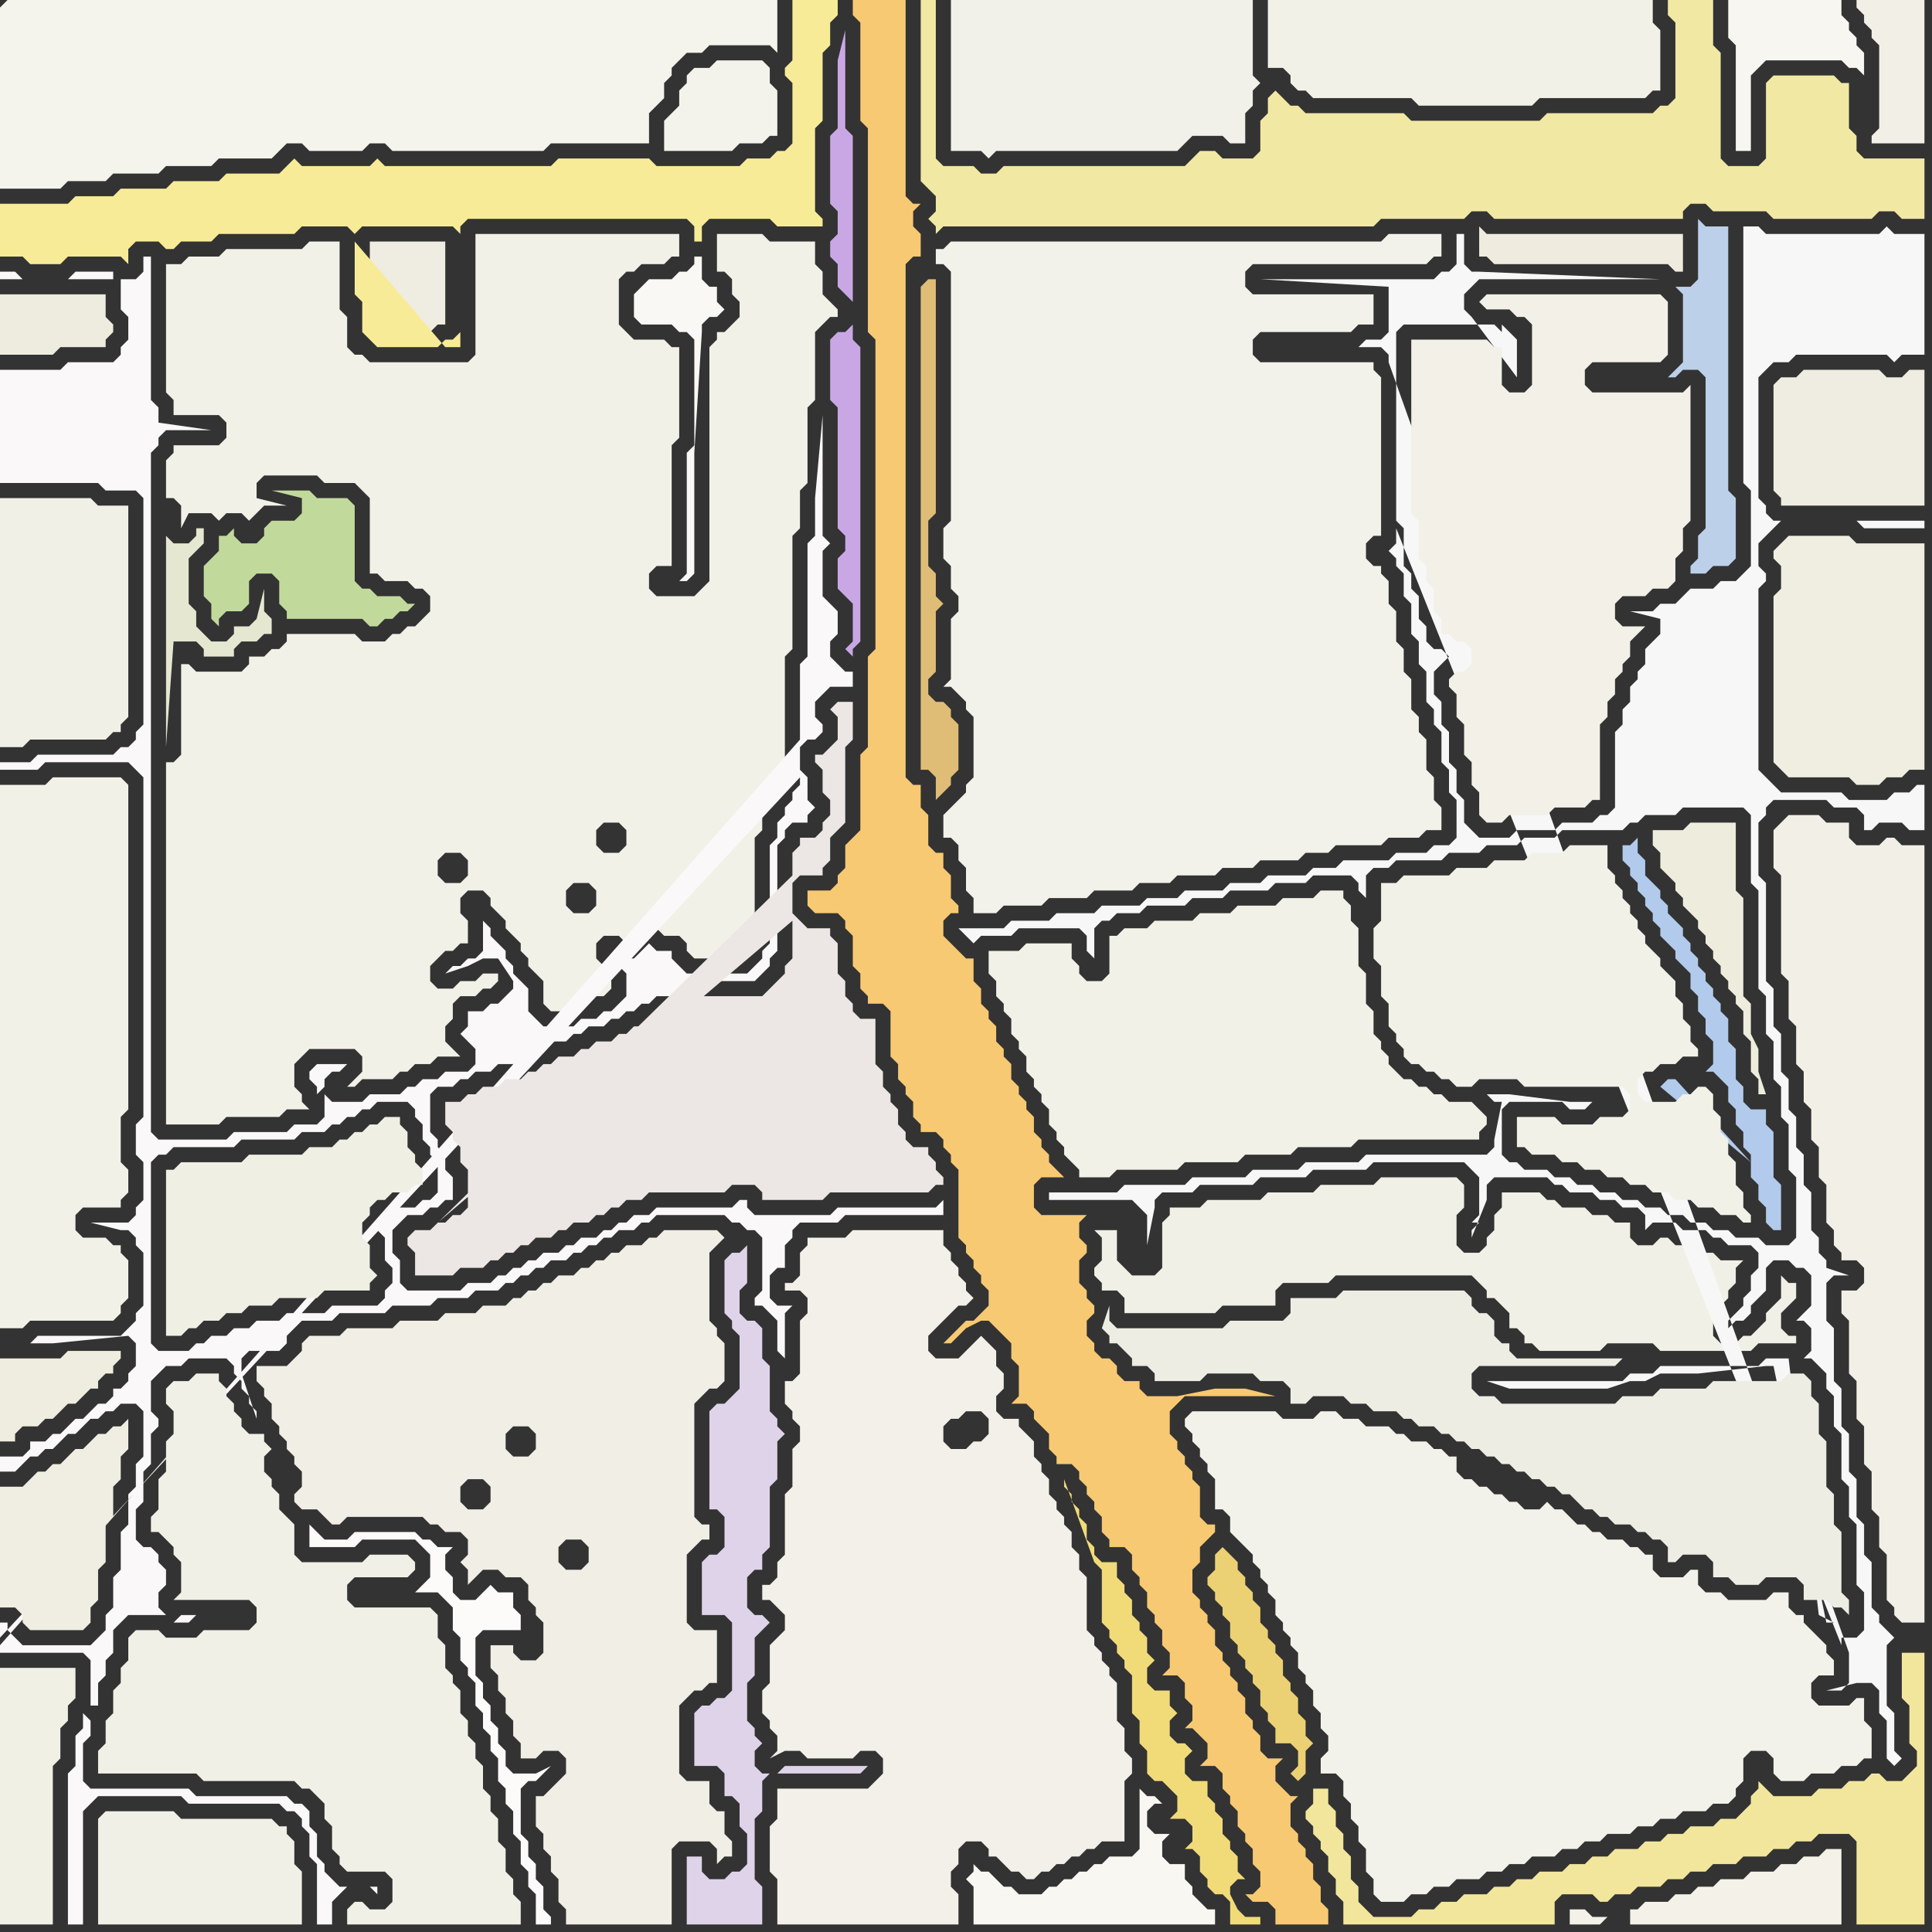 <svg width="256" height="256" xmlns="http://www.w3.org/2000/svg"><rect width="100%" height="100%" fill="#333333" stroke="none"/><script> 
var tempColor;
function hoverPath(evt){
obj = evt.target;
tempColor = obj.getAttribute("fill");
obj.setAttribute("fill","red");
//alert(tempColor);
//obj.setAttribute("stroke","red");}
function recoverPath(evt){
obj = evt.target;
obj.setAttribute("fill", tempColor);
//obj.setAttribute("stroke", tempColor);
}</script><path onmouseover="hoverPath(evt)" onmouseout="recoverPath(evt)" fill="rgb(242,241,232)" d="M  24,88l 0,12 -1,1 -1,0 0,48 7,0 1,-1 7,0 1,-1 3,0 -1,-1 0,-1 -1,-1 0,-3 1,-1 1,-1 6,0 1,1 0,2 -1,1 -1,1 1,0 1,-1 4,0 1,-1 1,0 1,-1 2,0 1,-1 3,0 -1,-1 0,0 -1,-1 0,-2 1,-1 0,-2 1,-1 2,0 1,-1 1,0 1,-1 0,-1 -2,0 -1,1 -2,0 -1,1 -2,0 -1,-1 0,-2 1,-1 1,-1 1,0 1,-1 1,0 0,-3 -1,-1 0,-2 1,-1 2,0 1,1 0,1 1,1 1,1 0,1 1,1 1,1 0,1 1,1 0,1 1,1 1,1 0,3 1,1 2,0 1,-1 2,0 1,-1 1,0 1,-1 0,-1 -1,-1 0,-1 -1,-1 0,-2 1,-1 2,0 1,1 1,-1 1,-1 2,0 1,1 2,0 1,1 0,1 1,1 6,0 1,-1 0,-1 1,-1 0,-13 1,-1 0,-2 1,-1 0,-1 1,-1 0,-1 1,-1 0,-16 1,-1 0,-15 1,-1 0,-5 1,-1 0,-10 1,-1 0,-9 2,-2 1,0 0,-1 -1,-1 0,0 -1,-1 0,-3 -1,-1 0,-3 -6,0 -1,-1 -6,0 0,5 1,0 1,1 0,2 1,1 0,2 -1,1 -1,1 -1,0 0,1 -1,1 0,31 -1,1 -1,1 -5,0 -1,-1 0,-2 1,-1 2,0 0,-16 1,-1 0,-12 -1,0 -1,-1 -4,0 -1,-1 -1,-1 0,-6 1,-1 1,0 1,-1 3,0 1,-1 1,0 0,-3 -27,0 0,16 -1,1 -13,0 -1,-1 -1,0 -1,-1 0,-4 -1,-1 0,-9 -4,0 -1,1 -10,0 -1,1 -4,0 -1,1 -2,0 0,17 1,1 0,2 6,0 1,1 0,2 -1,1 -6,0 0,1 -1,1 0,5 1,0 1,1 0,3 1,-2 3,0 1,1 1,-1 2,0 1,1 1,-1 1,-1 3,0 -4,-1 0,-2 1,-1 7,0 1,1 4,0 1,1 1,1 0,10 1,0 1,1 3,0 1,1 1,0 1,1 0,2 -1,1 -1,1 -1,0 -1,1 -1,0 -1,1 -3,0 -1,-1 -9,0 0,1 -1,1 -1,0 -1,1 -2,0 0,1 -1,1 -6,0 -1,-1 -1,0 37,29 -2,0 -1,-1 0,-2 1,-1 2,0 1,1 0,2 -1,1 -37,-29 54,33 -2,0 -1,-1 0,-2 1,-1 2,0 1,1 0,2 -1,1 -54,-33 56,25 -1,-1 0,-2 1,-1 2,0 1,1 0,2 -1,1 -2,0 -56,-25Z"/>
<path onmouseover="hoverPath(evt)" onmouseout="recoverPath(evt)" fill="rgb(239,236,225)" d="M  51,32l -2,0 0,6 1,1 0,4 1,1 6,0 1,-1 1,0 0,-11Z"/>
<path onmouseover="hoverPath(evt)" onmouseout="recoverPath(evt)" fill="rgb(241,232,163)" d="M  123,25l 0,0 1,1 0,2 -1,1 1,1 0,1 1,-1 57,0 1,-1 11,0 1,-1 2,0 1,1 25,0 0,-1 1,-1 2,0 1,1 7,0 1,1 13,0 1,-1 2,0 1,1 3,0 0,-8 -8,0 -1,-1 0,-2 -1,-1 0,-6 -1,0 -1,-1 -8,0 -1,1 0,10 -1,1 -4,0 -1,-1 0,-14 -1,-1 0,-6 -6,0 0,2 1,1 0,10 -1,1 -1,0 -1,1 -14,0 -1,1 -17,0 -1,-1 -13,0 -1,-1 -1,0 -1,-1 -1,-1 -1,1 0,2 -1,1 0,4 -1,1 -4,0 -1,-1 -2,0 -1,1 0,0 -1,1 -24,0 -1,1 -2,0 -1,-1 -4,0 -1,-1 0,-21 -2,0 0,24 1,1Z"/>
<path onmouseover="hoverPath(evt)" onmouseout="recoverPath(evt)" fill="rgb(242,241,231)" d="M  131,128l 0,1 1,1 0,2 1,1 0,1 1,1 0,2 1,1 0,1 1,1 0,2 1,1 0,1 1,1 0,1 1,1 0,2 1,1 0,1 1,1 0,1 1,1 1,1 0,1 4,0 1,-1 8,0 1,-1 7,0 1,-1 6,0 1,-1 7,0 1,-1 16,0 0,-1 1,-1 0,-1 -1,-1 0,0 -1,-1 -3,0 -1,-1 -1,0 -1,-1 -1,0 -1,-1 -1,0 -1,-1 -1,-1 0,-1 -1,-1 0,-1 -1,-1 0,-3 -1,-1 0,-4 -1,-1 0,-5 -1,-1 0,-2 -1,-1 0,-1 -3,0 -1,1 -4,0 -1,1 -5,0 -1,1 -4,0 -1,1 -5,0 -1,1 -3,0 -1,1 -1,0 0,5 -1,1 -2,0 -1,-1 0,-1 -1,-1 0,-2 -6,0 -1,1 -4,0Z"/>
<path onmouseover="hoverPath(evt)" onmouseout="recoverPath(evt)" fill="rgb(244,243,236)" d="M  0,1l 0,24 8,0 1,-1 5,0 1,-1 6,0 1,-1 6,0 1,-1 7,0 1,-1 1,-1 2,0 1,1 7,0 1,-1 2,0 1,1 20,0 1,-1 13,0 0,-4 1,-1 1,-1 0,-2 1,-1 0,-1 1,-1 1,-1 2,0 1,-1 8,0 1,1 0,-7 -102,0 -1,1Z"/>
<path onmouseover="hoverPath(evt)" onmouseout="recoverPath(evt)" fill="rgb(247,201,114)" d="M  114,0l -1,0 0,2 1,1 0,13 1,1 0,27 1,1 0,41 -1,1 0,12 -1,1 0,10 -1,1 -1,1 0,3 -1,1 0,1 -1,1 -3,0 0,2 1,1 3,0 1,1 0,1 1,1 0,4 1,1 0,2 1,1 0,1 2,0 1,1 0,6 1,1 0,2 1,1 0,1 1,1 0,2 1,1 0,1 2,0 1,1 0,1 1,1 0,1 1,1 0,9 1,1 0,1 1,1 0,1 1,1 0,1 1,1 0,2 -1,1 -1,1 -1,0 -1,1 -1,1 -1,1 1,0 1,-1 1,-1 2,-1 1,0 1,1 1,1 1,1 0,2 1,1 0,4 -1,1 2,0 1,1 0,1 1,1 1,1 0,2 1,1 0,1 2,0 1,1 0,1 1,1 0,1 1,1 0,1 1,1 0,2 1,1 0,1 2,0 1,1 0,2 1,1 0,1 1,1 0,2 1,1 0,1 1,1 0,2 1,1 0,2 -1,1 2,0 1,1 0,2 1,1 0,2 -1,1 1,0 1,1 0,0 1,1 0,2 -1,1 2,0 1,1 0,2 1,1 0,1 1,1 0,2 1,1 0,1 1,1 0,2 1,1 0,2 -1,1 -1,0 1,1 2,0 1,1 0,2 7,0 0,-2 -1,-1 0,-2 -1,-1 0,-2 -1,-1 0,-1 -1,-1 0,-1 -1,-1 0,-3 1,-1 -1,0 -1,-1 -1,-1 0,-2 1,-1 -2,0 -1,-1 0,-2 -1,-1 0,-1 -1,-1 0,-2 -1,-1 0,-1 -1,-1 0,-1 -1,-1 0,-1 -1,-1 0,-2 -1,-1 0,-1 -1,-1 0,-1 -1,-1 0,-3 1,-1 0,-2 1,-1 1,-1 0,-1 -1,0 -1,-1 0,-4 -1,-1 0,-1 -1,-1 0,-1 -1,-1 0,-1 -1,-1 0,-3 1,-1 1,-1 12,0 -4,-1 -4,0 -5,1 -4,0 -1,-1 0,-1 -2,0 -1,-1 0,-1 -1,-1 -1,0 -1,-1 0,-1 -1,-1 0,-2 1,-1 0,-1 -1,-1 0,-1 -1,-1 0,-3 1,-1 0,-1 -1,-1 0,-2 1,-1 -6,0 -1,-1 0,-3 1,-1 3,0 -1,-1 0,0 -1,-1 0,-1 -1,-1 0,-1 -1,-1 0,-2 -1,-1 0,-1 -1,-1 0,-1 -1,-1 0,-2 -1,-1 0,-1 -1,-1 0,-2 -1,-1 0,-1 -1,-1 0,-2 -1,-1 0,-3 -1,0 -1,-1 -1,-1 -1,-1 0,-2 1,-1 1,0 0,-1 -1,-1 0,-3 -1,-1 0,-2 -1,0 -1,-1 0,-4 -1,-1 0,-3 -1,0 -1,-1 0,-68 1,-1 1,0 0,-3 -1,-1 0,-2 1,-1 -1,0 -1,-1 0,-26Z"/>
<path onmouseover="hoverPath(evt)" onmouseout="recoverPath(evt)" fill="rgb(243,242,234)" d="M  126,49l 0,20 -1,1 0,4 1,1 0,3 1,1 0,2 -1,1 0,8 -1,1 1,0 1,1 1,1 0,1 1,1 0,8 -1,1 0,1 -1,1 -1,1 -1,1 0,3 1,0 1,1 0,2 1,1 0,3 1,1 0,2 3,0 1,-1 5,0 1,-1 5,0 1,-1 5,0 1,-1 4,0 1,-1 5,0 1,-1 4,0 1,-1 5,0 1,-1 3,0 1,-1 6,0 1,-1 4,0 1,-1 2,0 0,-3 -1,-1 0,-3 -1,-1 0,-4 -1,-1 0,-2 -1,-1 0,-4 -1,-1 0,-3 -1,-1 0,-4 -1,-1 0,-3 -1,-1 0,-1 -1,0 -1,-1 0,-2 1,-1 1,0 0,-21 -1,-1 0,-1 -15,0 -1,-1 0,-2 1,-1 12,0 1,-1 2,0 0,-4 -16,0 -1,-1 0,-2 1,-1 23,0 1,-1 1,0 0,-3 -7,0 -1,1 -57,0 -1,1 -1,0 0,2 1,0 1,1Z"/>
<path onmouseover="hoverPath(evt)" onmouseout="recoverPath(evt)" fill="rgb(241,240,233)" d="M  133,0l -7,0 0,20 4,0 1,1 1,-1 24,0 1,-1 1,-1 4,0 1,1 2,0 0,-4 1,-1 0,-2 1,-1 -1,-1 0,-10Z"/>
<path onmouseover="hoverPath(evt)" onmouseout="recoverPath(evt)" fill="rgb(242,241,232)" d="M  171,0l -3,0 0,9 2,0 1,1 0,1 1,1 1,0 1,1 13,0 1,1 15,0 1,-1 14,0 1,-1 1,0 0,-8 -1,-1 0,-3Z"/>
<path onmouseover="hoverPath(evt)" onmouseout="recoverPath(evt)" fill="rgb(242,241,231)" d="M  0,106l 0,70 3,0 1,-1 11,0 1,-1 0,-1 1,-1 0,-5 -1,-1 0,-1 -1,0 -1,-1 -3,0 -1,-1 0,-2 1,-1 5,0 0,-1 1,-1 0,-3 -1,-1 0,-6 1,-1 0,-43 -1,-1 -9,0 -1,1 -6,0Z"/>
<path onmouseover="hoverPath(evt)" onmouseout="recoverPath(evt)" fill="rgb(250,248,248)" d="M  0,218l 0,1 11,0 1,1 0,6 1,0 0,-3 1,-1 0,-2 1,-1 0,-3 1,-1 1,-1 5,0 -1,-1 0,-2 1,-1 0,-2 -1,-1 0,-1 -1,-1 -1,0 -1,-1 0,-4 1,-1 0,-4 1,-1 0,-4 1,-1 0,-1 -1,-1 0,-4 1,-1 1,-1 2,0 1,-1 5,0 1,1 0,1 1,1 0,1 1,1 0,1 1,1 0,1 -2,-6 0,-2 1,-1 4,0 1,-1 0,-1 1,-1 1,-1 4,0 1,-1 6,0 1,-1 5,0 1,-1 4,0 1,-1 3,0 1,-1 1,0 1,-1 1,0 1,-1 1,0 1,-1 2,0 1,-1 1,0 1,-1 1,0 1,-1 1,0 1,-1 2,0 1,-1 1,0 1,-1 9,0 1,1 1,0 1,1 1,0 1,1 0,7 -1,1 0,1 1,0 1,1 1,1 0,4 1,1 0,-6 1,-1 -2,0 -1,-1 0,-3 1,-1 1,0 0,-3 1,-1 0,-1 1,-1 5,0 1,-1 13,0 0,-2 -1,1 -13,0 -1,1 -10,0 -1,-1 0,-1 -1,0 -1,1 -10,0 -1,1 -2,0 -1,1 -1,0 -1,1 -1,0 -1,1 -2,0 -1,1 -1,0 -1,1 -2,0 -1,1 -1,0 -1,1 -1,0 -1,1 -1,0 -1,1 -3,0 -1,1 -7,0 -1,-1 0,-3 -1,-1 0,-3 1,-1 1,-1 2,0 1,-1 1,0 1,-1 1,0 0,-3 -1,-1 0,-2 -1,-1 0,-1 -1,-1 0,-5 1,-1 2,0 1,-1 1,0 1,-1 2,0 1,-1 2,0 1,-1 1,0 1,-1 1,0 1,-1 2,0 1,-1 1,0 1,-1 2,0 1,-1 1,0 1,-1 1,0 1,-1 1,0 1,-1 2,0 1,-1 1,0 1,-1 8,0 1,-1 1,-1 0,-1 1,-1 0,-14 1,-1 0,-1 1,-1 2,0 0,-1 1,-1 -1,-1 0,-3 -1,-1 0,-3 1,-1 1,0 1,-1 0,-1 -1,-1 0,-2 1,-1 1,-1 3,0 0,-2 -1,0 -1,-1 -1,-1 0,-2 1,-1 0,-3 -1,-1 0,0 -1,-1 0,-6 1,-1 -1,-1 0,-16 -1,11 0,5 -1,1 0,15 -1,1 0,10 -106,120 106,-115 0,1 -1,1 0,1 -1,1 0,1 -1,1 0,2 -1,1 0,13 -1,1 0,1 -1,1 -1,1 -8,0 -1,-1 -1,-1 0,-1 -2,0 -1,-1 -1,1 0,0 -1,1 -1,0 -1,1 1,1 0,3 -1,1 -1,1 -1,0 -1,1 -2,0 -1,1 -4,0 -1,-1 -1,-1 0,-3 -1,-1 -1,-1 0,-1 -1,-1 0,-1 -1,-1 -1,-1 0,-1 -1,-1 0,4 -1,1 -1,0 -1,1 -1,0 -1,1 3,-1 2,-1 2,0 2,3 0,1 -1,1 -1,1 -1,0 -1,1 -2,0 0,2 -1,1 1,1 0,0 1,1 0,2 -1,1 -3,0 -1,1 -2,0 -1,1 -1,0 -1,1 -4,0 -1,1 -4,0 -1,-1 0,3 -1,1 -3,0 -1,1 -7,0 -1,1 -9,0 -1,-1 0,-90 1,-1 0,-1 1,-1 6,0 -7,-1 0,-2 -1,-1 0,-19 -1,0 0,2 -1,1 -2,0 0,4 1,1 0,3 -1,1 0,1 -1,1 -6,0 -1,1 -8,0 0,15 13,0 1,1 4,0 1,1 0,30 -1,1 0,1 -1,1 -1,0 -1,1 -10,0 -1,1 -4,0 0,1 5,0 1,-1 11,0 1,1 1,1 0,45 -1,1 0,4 1,1 0,5 -1,1 0,1 -1,1 -5,0 4,1 1,0 1,1 0,1 1,1 0,7 -1,1 0,1 -1,1 -1,1 -11,0 -1,1 3,0 10,-1 1,1 0,3 -1,1 0,1 -1,1 -1,0 0,1 -1,1 -1,0 -1,1 -1,1 -1,0 -1,1 -1,1 -1,0 -1,1 -2,0 0,1 -1,1 -3,0 0,2 2,0 1,-1 0,0 1,-1 1,0 1,-1 1,0 1,-1 1,-1 1,0 1,-1 1,-1 1,0 1,-1 1,0 1,-1 2,0 1,1 0,6 -1,1 0,3 -1,1 0,4 -1,1 0,5 -1,1 0,4 -1,1 0,2 -1,1 -1,1 -9,0 -1,-1 -1,-1 0,-1 -1,0 0,2 106,-114 -106,115 20,-44 0,-20 1,-1 1,0 1,-1 8,0 1,-1 7,0 1,-1 3,0 1,-1 1,0 1,-1 1,0 1,-1 1,0 1,-1 4,0 1,1 0,1 1,1 0,2 1,1 0,1 1,1 0,4 -1,1 -1,0 -1,1 -2,0 -1,1 -1,0 0,1 -1,1 1,1 0,3 1,1 0,2 -1,1 0,1 -1,1 -6,0 -1,1 -5,0 -1,1 -3,0 -1,1 -2,0 -1,1 -2,0 -1,1 -1,0 -1,1 -4,0 -1,-1 0,-4 -20,44 15,-181 0,-1 -5,0 -1,1 -6,0 -1,-1 -2,0 0,1 15,0 -15,181 42,-73 1,-1 0,-1 1,-1 1,0 1,-1 -4,0 -1,1 0,1 1,1 0,1 -42,73 23,-3 2,0 1,-1 -2,0 -1,1 -23,3 11,9 0,2 -1,1 0,4 -1,1 0,20 2,0 0,-15 1,-1 1,-1 11,0 1,1 12,0 1,1 1,0 1,1 0,1 1,1 0,3 1,1 0,8 2,0 0,-3 1,-1 1,-1 3,0 1,1 0,-1 -5,0 -1,-1 -1,-1 0,-1 -1,-1 0,-3 -1,-1 0,-2 -1,-1 -1,0 -1,-1 -12,0 -1,-1 -13,0 -1,-1 0,-5 1,-1 0,-2 -1,-1 -11,-9Z"/>
<path onmouseover="hoverPath(evt)" onmouseout="recoverPath(evt)" fill="rgb(178,202,235)" d="M  232,154l 0,2 1,1 0,2 1,1 0,2 1,1 1,0 0,-6 -1,-1 0,-6 -1,-1 0,-2 -2,0 -1,-1 0,-2 -1,-1 0,-4 -1,-1 0,-3 -1,-1 0,-1 -1,-1 0,-1 -1,-1 0,-1 -1,-1 0,-1 -1,-1 0,-1 -1,-1 0,-1 -1,-1 -1,-1 0,-1 -1,-1 0,-1 -1,-1 -1,-1 0,-2 -1,-1 0,-2 -1,1 -1,0 0,2 1,1 0,1 1,1 0,1 1,1 0,1 1,1 0,1 1,1 0,1 1,1 1,1 0,1 1,1 1,1 0,2 1,1 0,2 1,1 0,2 1,1 0,3 -1,1 1,0 1,1 1,1 0,2 1,1 0,2 1,1 0,2 1,1 0,1 -10,-11 -1,0 -1,1Z"/>
<path onmouseover="hoverPath(evt)" onmouseout="recoverPath(evt)" fill="rgb(241,240,230)" d="M  13,243l 0,12 27,0 0,-7 -1,-1 0,-3 -1,-1 0,-1 -1,0 -1,-1 -12,0 -1,-1 -9,0 -1,1Z"/>
<path onmouseover="hoverPath(evt)" onmouseout="recoverPath(evt)" fill="rgb(241,240,230)" d="M  17,219l 0,1 -1,1 0,2 -1,1 0,3 -1,1 0,3 -1,1 0,3 13,0 1,1 12,0 1,1 1,0 2,2 0,2 1,1 0,3 1,1 0,1 1,1 5,0 1,1 0,3 -1,1 -2,0 -1,-1 -1,0 -1,1 0,2 23,0 0,-3 -1,-1 0,-2 -1,-1 0,-3 -1,-1 0,-3 -1,-1 0,-2 -1,-1 0,-3 -1,-1 0,-2 -1,-1 0,-2 -1,-1 0,-3 -1,-1 0,-1 -1,-1 0,-3 -1,-1 0,-3 -1,-1 -10,0 -1,-1 0,-2 1,-1 7,0 1,-1 0,-1 -1,-1 -5,0 -1,1 -8,0 -1,-1 0,-4 -1,-1 -1,-1 0,-2 -1,-1 0,-1 -1,-1 0,-2 1,-1 -1,-1 0,-1 -2,0 -1,-1 0,-1 -1,-1 0,-1 -1,-1 0,-1 -1,-1 0,-1 -3,0 -1,1 -2,0 -1,1 0,2 1,1 0,3 -1,1 0,4 -1,1 0,4 -1,1 0,2 1,0 1,1 1,1 0,1 1,1 0,4 -1,1 10,0 1,1 0,2 -1,1 -6,0 -1,1 -4,0 -1,-1 -3,0 -1,1Z"/>
<path onmouseover="hoverPath(evt)" onmouseout="recoverPath(evt)" fill="rgb(248,247,242)" d="M  137,251l -2,0 -1,-1 -1,0 -1,-1 -1,-1 -1,0 -1,-1 0,1 -1,1 1,1 0,5 32,0 0,-2 -1,0 -1,-1 -1,-1 0,-1 -1,-1 0,-2 -2,0 -1,-1 0,-2 1,-1 -2,0 -1,-1 0,-2 1,-1 1,0 -1,-1 -1,0 -1,-1 0,8 -1,1 -3,0 -1,1 -1,0 -1,1 -1,0 -1,1 -1,0 -1,1 -1,0 -1,1Z"/>
<path onmouseover="hoverPath(evt)" onmouseout="recoverPath(evt)" fill="rgb(241,240,230)" d="M  146,163l -1,0 1,1 0,3 -1,1 0,1 1,1 0,1 2,0 1,1 0,2 12,0 1,-1 7,0 0,-2 1,-1 6,0 1,-1 18,0 1,1 1,1 0,1 1,0 1,1 1,1 0,2 1,0 1,1 0,1 1,0 1,1 8,0 1,-1 6,0 1,1 12,0 1,-1 5,0 0,-1 -1,0 -1,-1 0,-2 1,-1 1,-1 0,-2 -1,0 -1,-1 0,3 -1,1 -1,1 0,1 -1,1 -1,1 -1,0 -1,1 -2,0 -1,-1 0,-3 1,-1 1,-1 0,-1 1,-1 0,-2 1,-1 -3,0 -1,-1 -1,0 -1,-1 -3,0 -1,-1 -1,0 -1,1 -2,0 -1,-1 0,-2 -2,0 -1,-1 -2,0 -1,-1 -3,0 -1,-1 -1,0 -1,-1 -5,0 0,2 -1,1 0,2 -1,1 0,1 -1,1 -2,0 -1,-1 0,-4 1,-1 0,-3 -1,-1 -10,0 -1,1 -7,0 -1,1 -6,0 -1,1 -7,0 -1,1 -4,0 0,1 -1,1 0,6 -1,1 -3,0 -1,-1 -1,-1 0,-4Z"/>
<path onmouseover="hoverPath(evt)" onmouseout="recoverPath(evt)" fill="rgb(239,236,223)" d="M  220,35l 1,0 1,1 1,0 0,-5 -26,0 -1,-1 0,4 1,0 1,1Z"/>
<path onmouseover="hoverPath(evt)" onmouseout="recoverPath(evt)" fill="rgb(239,237,225)" d="M  240,67l 15,0 0,-18 -2,0 -1,1 -2,0 -1,-1 -10,0 -1,1 -2,0 -1,1 0,14 1,1 0,1Z"/>
<path onmouseover="hoverPath(evt)" onmouseout="recoverPath(evt)" fill="rgb(246,247,246)" d="M  245,219l 0,4 -1,1 -2,0 4,-1 2,0 1,1 0,3 1,1 0,5 1,1 1,-1 0,0 -1,-1 0,-5 -1,-1 0,-8 1,-1 0,0 -1,-1 -1,-1 0,-1 -1,-1 0,-6 -1,-1 0,-4 -1,-1 0,-5 -1,-1 0,-5 -1,-1 0,-5 -1,-1 0,-7 -1,-1 0,-5 1,-1 2,0 -3,-1 0,-1 -1,-1 0,-2 -1,-1 0,-5 -1,-1 0,-4 -1,-1 0,-4 -1,-1 0,-4 -1,-1 0,-5 -1,-1 0,-5 -1,-1 0,-13 -1,-1 0,-7 1,-1 0,-1 1,-1 7,0 1,1 3,0 1,1 0,2 1,0 1,-1 3,0 1,1 2,0 0,-6 -1,0 -1,1 -2,0 -1,1 -5,0 -1,-1 -8,0 -1,-1 -1,-1 -1,-1 0,-24 1,-1 0,-1 -1,-1 0,-3 1,-1 1,-1 1,-1 -1,0 -1,-1 0,-1 -1,-1 0,-16 1,-1 1,-1 2,0 1,-1 12,0 1,1 1,-1 3,0 0,-16 -4,0 -1,-1 -1,1 -15,0 -1,-1 -2,0 0,34 1,1 0,10 -1,1 -1,1 -2,0 -1,1 -3,0 -1,1 -1,1 -2,0 -1,1 -3,0 4,1 0,2 -1,1 -1,1 0,2 -1,1 0,1 -1,1 0,2 -1,1 0,2 -1,1 0,10 -1,1 -1,0 -1,1 -4,0 -1,1 -5,0 -1,1 -4,0 -1,-1 -1,-1 0,-3 -1,-1 0,-3 -1,-1 0,-4 -1,-1 0,-3 -1,-1 0,-3 1,-1 1,-1 0,0 -1,-1 -1,0 -1,-1 0,-2 -1,-1 0,-3 -1,-1 0,-2 -1,-1 0,-5 -1,-1 0,-25 1,-1 12,0 1,1 0,-1 1,1 1,1 0,5 -6,-8 -1,-1 0,-2 1,-1 1,-1 24,0 -24,-1 -1,0 -1,-1 0,-4 -1,0 0,4 -1,1 -1,0 -1,1 -23,0 17,1 0,6 -1,1 -2,0 -1,1 3,0 1,1 0,1 61,171 -60,-149 0,2 -1,1 0,0 1,1 0,1 1,1 0,3 1,1 0,4 1,1 0,3 1,1 0,4 1,1 0,2 1,1 0,4 1,1 0,3 1,1 0,5 -1,1 -2,0 -1,1 -4,0 -1,1 -6,0 -1,1 -3,0 -1,1 -5,0 -1,1 -4,0 -1,1 -5,0 -1,1 -4,0 -1,1 -5,0 -1,1 -5,0 -1,1 -5,0 -1,1 -6,0 1,1 0,0 1,1 1,-1 4,0 1,-1 8,0 1,1 0,2 1,1 0,-4 1,-1 1,0 1,-1 3,0 1,-1 5,0 1,-1 4,0 1,-1 5,0 1,-1 4,0 1,-1 5,0 1,1 0,1 1,1 0,-3 1,-1 2,0 1,-1 6,0 1,-1 4,0 1,-1 4,0 1,-1 4,0 1,-1 8,0 1,-1 1,0 1,-1 4,0 1,-1 8,0 1,1 0,9 1,1 0,13 1,1 0,5 1,1 0,5 1,1 0,4 1,1 0,6 1,1 0,8 -1,1 -3,0 -1,-1 -3,0 -1,-1 -2,0 -1,-1 -2,0 -1,-1 -2,0 -1,-1 -2,0 -1,-1 -2,0 -1,-1 -2,0 -1,-1 -2,0 -1,-1 -2,0 -1,-1 -3,0 -1,-1 -1,0 -1,-1 0,-6 1,-1 7,0 1,1 2,0 1,-1 -3,0 -8,-1 -3,0 1,1 1,0 -1,5 0,1 -1,1 -16,0 -1,1 -7,0 -1,1 -6,0 -1,1 -7,0 -1,1 -8,0 -1,1 -9,0 0,1 11,0 1,1 1,1 0,4 1,-5 0,-1 1,-1 4,0 1,-1 7,0 1,-1 6,0 1,-1 7,0 1,-1 12,0 1,1 1,1 0,5 -1,1 1,0 -1,1 0,1 2,-5 0,-2 1,-1 7,0 1,1 1,0 1,1 3,0 1,1 2,0 1,1 2,0 1,1 0,2 1,-1 3,0 1,1 3,0 1,1 1,0 1,1 3,0 1,1 0,2 -1,1 0,2 -1,1 0,1 -1,1 -1,1 0,1 1,-1 1,0 1,-1 0,-1 1,-1 1,-1 0,-3 1,-1 2,0 1,1 1,0 1,1 0,4 -1,1 -1,1 1,0 1,1 0,3 -1,1 1,0 1,1 1,1 0,2 1,1 0,4 1,1 0,6 1,1 0,4 1,1 0,8 1,1 0,5 -1,1 -2,0 0,1 -59,-148 60,149 -3,-4 1,0 -2,-1 -4,-34 -3,0 -1,1 -13,0 -1,1 -3,0 -1,1 -18,0 3,1 13,0 3,-1 2,0 2,-1 5,0 9,-1 1,0 7,34 3,4 1,-150 0,0 1,1 8,0 0,-1 -9,0 -1,150Z"/>
<path onmouseover="hoverPath(evt)" onmouseout="recoverPath(evt)" fill="rgb(241,240,230)" d="M  0,68l 0,31 3,0 1,-1 10,0 1,-1 1,0 0,-1 1,-1 0,-28 -4,0 -1,-1 -12,0Z"/>
<path onmouseover="hoverPath(evt)" onmouseout="recoverPath(evt)" fill="rgb(236,231,229)" d="M  57,163l -2,0 -1,1 0,1 1,1 0,3 5,0 1,-1 3,0 1,-1 1,0 1,-1 1,0 1,-1 1,0 1,-1 2,0 1,-1 1,0 1,-1 2,0 1,-1 1,0 1,-1 1,0 1,-1 2,0 1,-1 10,0 1,-1 3,0 1,1 0,1 8,0 1,-1 13,0 1,-1 1,0 0,-1 -1,-1 0,-1 -1,-1 0,-1 -2,0 -1,-1 0,-1 -1,-1 0,-2 -1,-1 0,-1 -1,-1 0,-2 -1,-1 0,-6 -2,0 -1,-1 0,-1 -1,-1 0,-2 -1,-1 0,-4 -1,-1 0,-1 -3,0 -1,-1 -1,-1 0,-4 1,-1 3,0 0,-1 1,-1 0,-3 1,-1 1,-1 0,-10 1,-1 0,-5 -2,0 -1,1 0,0 1,1 0,3 -1,1 -1,1 -1,0 0,1 1,1 0,3 1,1 0,2 -1,1 0,1 -1,1 -2,0 0,1 -1,1 0,3 -48,47 48,-41 0,5 -1,1 0,1 -1,1 -1,1 -1,1 -8,0 -1,1 -1,0 -1,1 -2,0 -1,1 -1,0 -1,1 -1,0 -1,1 -1,0 -1,1 -2,0 -1,1 -1,0 -1,1 -2,0 -1,1 -1,0 -1,1 -1,0 -1,1 -2,0 -1,1 -2,0 -1,1 -1,0 -1,1 -2,0 0,3 1,1 0,1 1,1 0,2 1,1 0,5 -1,1 -1,0 -1,1 -1,0 47,-40 -48,41Z"/>
<path onmouseover="hoverPath(evt)" onmouseout="recoverPath(evt)" fill="rgb(244,243,235)" d="M  91,20l 6,0 1,-1 3,0 1,-1 1,0 0,-6 -1,-1 0,-2 -1,-1 -6,0 -1,1 -2,0 -1,1 0,1 -1,1 0,2 -1,1 -1,1 0,4Z"/>
<path onmouseover="hoverPath(evt)" onmouseout="recoverPath(evt)" fill="rgb(237,237,228)" d="M  152,181l 0,0 1,1 0,1 6,0 1,-1 6,0 1,1 3,0 1,1 0,2 2,0 1,-1 4,0 1,1 2,0 1,1 3,0 1,1 1,0 1,1 2,0 1,1 1,0 1,1 1,0 1,1 1,0 1,1 1,0 1,1 1,0 1,1 1,0 1,1 1,0 1,1 1,0 1,1 1,0 1,1 1,1 1,0 1,1 1,0 1,1 2,0 1,1 1,0 1,1 1,0 1,1 0,2 1,0 1,-1 3,0 1,1 0,2 2,0 1,1 3,0 1,-1 4,0 1,1 0,2 3,0 1,1 1,0 1,1 0,-2 -1,-1 0,-8 -1,-1 0,-4 -1,-1 0,-6 -1,-1 0,-4 -1,-1 0,-2 -1,-1 -2,0 -1,1 -9,0 -1,1 -6,0 -1,1 -4,0 -1,1 -15,0 -1,-1 -2,0 -1,-1 0,-2 1,-1 18,0 1,-1 -14,0 -1,-1 0,-1 -1,0 -1,-1 0,-2 -1,-1 -1,0 -1,-1 0,-1 -1,-1 -16,0 -1,1 -6,0 0,2 -1,1 -7,0 -1,1 -14,0 -1,-1 0,-2 -1,3 0,0 1,1 0,1 1,0 1,1 1,1 0,1Z"/>
<path onmouseover="hoverPath(evt)" onmouseout="recoverPath(evt)" fill="rgb(240,240,228)" d="M  7,237l 0,-3 1,-1 0,-4 1,-1 0,-2 1,-1 0,-4 -10,0 0,34 7,0Z"/>
<path onmouseover="hoverPath(evt)" onmouseout="recoverPath(evt)" fill="rgb(240,239,228)" d="M  22,157l 0,20 2,0 1,-1 1,0 1,-1 2,0 1,-1 2,0 1,-1 3,0 1,-1 5,0 1,-1 6,0 0,-1 1,-1 -1,-1 0,-3 -1,-1 0,-2 1,-1 0,-1 1,-1 1,0 1,-1 2,0 1,-1 1,0 0,-2 -1,-1 0,-1 -1,-1 0,-2 -1,-1 0,-1 -2,0 -1,1 -1,0 -1,1 -1,0 -1,1 -1,0 -1,1 -3,0 -1,1 -7,0 -1,1 -8,0 -1,1 -1,0Z"/>
<path onmouseover="hoverPath(evt)" onmouseout="recoverPath(evt)" fill="rgb(229,231,209)" d="M  29,85l -1,0 -1,-1 -1,-1 0,-2 -1,-1 0,-6 1,-1 1,-1 0,-2 -1,0 0,1 -1,1 -2,0 -1,-1 0,28 1,-14 3,0 1,1 0,1 4,0 0,-1 1,-1 2,0 1,-1 1,0 0,-2 -1,-1 0,-3 -1,4 0,0 -1,1 -2,0 0,1 -1,1Z"/>
<path onmouseover="hoverPath(evt)" onmouseout="recoverPath(evt)" fill="rgb(201,167,229)" d="M  113,29l 0,-11 -1,-1 0,-13 -1,4 0,9 -1,1 0,9 1,1 0,3 -1,1 0,2 1,1 0,3 1,1 1,1 0,3 -1,1 -1,0 -1,1 0,8 1,1 0,16 1,1 0,2 -1,1 0,4 1,1 1,1 0,5 -1,1 1,1 0,-1 1,-1 0,-39 -1,-1Z"/>
<path onmouseover="hoverPath(evt)" onmouseout="recoverPath(evt)" fill="rgb(243,242,234)" d="M  158,190l 0,1 1,1 0,1 1,1 0,1 1,1 0,4 1,0 1,1 0,2 1,1 1,1 1,1 0,1 1,1 0,1 1,1 0,1 1,1 0,2 1,1 0,1 1,1 0,1 1,1 0,2 1,1 0,1 1,1 0,2 1,1 0,2 1,1 0,2 -1,1 0,2 2,0 1,1 0,2 1,1 0,2 1,1 0,2 1,1 0,3 1,1 0,2 1,1 3,0 1,-1 2,0 1,-1 2,0 1,-1 3,0 1,-1 2,0 1,-1 2,0 1,-1 3,0 1,-1 2,0 1,-1 2,0 1,-1 3,0 1,-1 2,0 1,-1 2,0 1,-1 3,0 1,-1 2,0 1,-1 0,-1 1,-1 0,-3 1,-1 2,0 1,1 0,2 1,1 3,0 1,-1 3,0 1,-1 2,0 1,-1 1,0 0,-4 -1,-1 0,-3 -1,0 -1,1 -4,0 -1,-1 0,-2 1,-1 2,0 0,-2 -1,-1 0,-1 -1,-1 -1,-1 -1,-1 0,-1 -1,0 -1,-1 0,-2 -2,0 -1,1 -5,0 -1,-1 -2,0 -1,-1 0,-2 -1,0 -1,1 -3,0 -1,-1 0,-2 -1,0 -1,-1 -1,0 -1,-1 -2,0 -1,-1 -1,0 -1,-1 -1,0 -1,-1 -1,-1 -1,0 -1,-1 -1,1 -2,0 -1,-1 -1,0 -1,-1 -1,0 -1,-1 -1,0 -1,-1 -1,0 -1,-1 0,-2 -1,0 -1,-1 -1,0 -1,-1 -2,0 -1,-1 -1,0 -1,-1 -3,0 -1,-1 -2,0 -1,-1 -2,0 -1,1 -4,0 -1,-1 -11,0 -1,1 0,1 1,1Z"/>
<path onmouseover="hoverPath(evt)" onmouseout="recoverPath(evt)" fill="rgb(247,235,151)" d="M  0,30l 0,4 3,0 1,1 4,0 1,-1 7,0 1,1 0,-2 1,-1 3,0 1,1 1,0 1,-1 4,0 1,-1 10,0 1,-1 6,0 1,1 0,0 1,-1 12,0 1,1 0,13 -1,1 -1,0 -1,1 -8,0 -1,-1 -1,-1 0,-4 -1,-1 0,-7 12,14 2,0 0,-16 1,-1 29,0 1,1 0,2 1,0 0,-2 1,-1 8,0 1,1 6,0 0,-1 -1,-1 0,-11 1,-1 0,-9 1,-1 0,-3 1,-1 0,-2 -6,0 0,8 -1,1 0,1 1,1 0,8 -1,1 -1,0 -1,1 -3,0 -1,1 -11,0 -1,-1 -12,0 -1,1 -22,0 -1,-1 -1,1 -9,0 -1,-1 -1,1 -1,1 -7,0 -1,1 -6,0 -1,1 -6,0 -1,1 -5,0 -1,1 -9,0Z"/>
<path onmouseover="hoverPath(evt)" onmouseout="recoverPath(evt)" fill="rgb(238,236,223)" d="M  11,46l 3,0 0,-1 1,-1 0,-1 -1,-1 0,-3 -14,0 0,8 7,0 1,-1Z"/>
<path onmouseover="hoverPath(evt)" onmouseout="recoverPath(evt)" fill="rgb(238,237,223)" d="M  15,182l 0,-1 1,-1 0,-1 -7,0 -1,1 -8,0 0,11 2,0 0,-1 1,-1 2,0 1,-1 1,0 1,-1 1,-1 1,0 1,-1 1,-1 1,0 0,-1 1,-1Z"/>
<path onmouseover="hoverPath(evt)" onmouseout="recoverPath(evt)" fill="rgb(224,189,118)" d="M  122,38l 0,64 1,0 1,1 0,3 1,-1 0,0 1,-1 0,-1 1,-1 0,-6 -1,-1 0,-1 -1,-1 -1,0 -1,-1 0,-2 1,-1 0,-8 1,-1 -1,-1 0,-3 -1,-1 0,-6 1,-1 0,-31 -1,0 -1,1Z"/>
<path onmouseover="hoverPath(evt)" onmouseout="recoverPath(evt)" fill="rgb(241,219,121)" d="M  146,214l 0,1 1,1 0,1 1,1 0,1 1,1 0,1 1,1 0,5 1,1 0,3 1,1 0,3 1,1 1,0 1,1 1,1 0,2 -1,1 2,0 1,1 0,2 -1,1 1,0 1,1 0,2 1,1 0,1 1,1 1,0 1,1 0,3 4,0 0,-1 -2,0 -1,-1 -1,-2 0,-1 1,-1 1,0 -1,-1 0,-2 -1,-1 0,-1 -1,-1 0,-2 -1,-1 0,-1 -1,-1 0,-2 -2,0 -1,-1 0,-2 1,-1 -1,-1 -1,0 -1,-1 0,-2 1,-1 -1,-1 0,-2 -2,0 -1,-1 0,-2 1,-1 -1,-1 0,-2 -1,-1 0,-1 -1,-1 0,-2 -1,-1 0,-1 -1,-1 0,-2 -2,0 -1,-1 0,-1 -1,-1 0,-2 -1,-1 0,-1 -1,-1 0,-1 -1,-1 0,-1 4,11 1,1Z"/>
<path onmouseover="hoverPath(evt)" onmouseout="recoverPath(evt)" fill="rgb(242,230,157)" d="M  193,255l 13,0 0,-3 1,-1 4,0 1,1 1,0 1,-1 2,0 1,-1 3,0 1,-1 2,0 1,-1 2,0 1,-1 3,0 1,-1 3,0 1,-1 2,0 1,-1 2,0 1,-1 4,0 1,1 0,11 9,0 0,-36 -3,0 0,6 1,1 0,5 1,1 0,2 -1,1 -1,1 -2,0 -1,-1 -1,0 -1,1 -2,0 -1,1 -3,0 -1,1 -5,0 -1,-1 -1,-1 0,1 -1,1 0,1 -1,1 -1,1 -2,0 -1,1 -3,0 -1,1 -2,0 -1,1 -2,0 -1,1 -3,0 -1,1 -2,0 -1,1 -2,0 -1,1 -3,0 -1,1 -2,0 -1,1 -2,0 -1,1 -3,0 -1,1 -2,0 -1,1 -2,0 -1,1 -5,0 -1,-1 -1,-1 0,-2 -1,-1 0,-3 -1,-1 0,-2 -1,-1 0,-2 -1,-1 0,-2 -2,0 0,2 -1,1 0,1 1,1 0,1 1,1 0,1 1,1 0,2 1,1 0,2 1,1 0,3Z"/>
<path onmouseover="hoverPath(evt)" onmouseout="recoverPath(evt)" fill="rgb(243,241,232)" d="M  213,254l -2,0 -1,-1 -2,0 0,2 4,0 1,-1 3,-1 0,2 28,0 0,-10 -2,0 -1,1 -2,0 -1,1 -2,0 -1,1 -3,0 -1,1 -3,0 -1,1 -2,0 -1,1 -2,0 -1,1 -3,0 -1,1 -1,0 -3,1Z"/>
<path onmouseover="hoverPath(evt)" onmouseout="recoverPath(evt)" fill="rgb(189,208,234)" d="M  229,44l 0,-14 -3,0 -1,-1 0,8 -1,1 -2,0 1,1 0,9 -1,1 -1,1 1,0 1,-1 2,0 1,1 0,20 -1,1 0,3 -1,1 0,1 2,0 1,-1 2,0 1,-1 0,-8 -1,-1Z"/>
<path onmouseover="hoverPath(evt)" onmouseout="recoverPath(evt)" fill="rgb(242,240,230)" d="M  236,109l -1,1 0,5 1,1 0,13 1,1 0,5 1,1 0,5 1,1 0,4 1,1 0,4 1,1 0,4 1,1 0,5 1,1 0,2 1,1 0,1 2,0 1,1 0,2 -1,1 -2,0 0,3 1,1 0,7 1,1 0,5 1,1 0,5 1,1 0,5 1,1 0,4 1,1 0,6 1,1 0,1 1,1 3,0 0,-103 -3,0 -1,-1 -1,0 -1,1 -3,0 -1,-1 0,-2 -3,0 -1,-1 -4,0 -1,1Z"/>
<path onmouseover="hoverPath(evt)" onmouseout="recoverPath(evt)" fill="rgb(240,238,224)" d="M  255,83l 0,-11 -9,0 -1,-1 -8,0 -1,1 0,0 -1,1 0,1 1,1 0,3 -1,1 0,22 1,1 1,1 8,0 1,1 3,0 1,-1 2,0 1,-1 2,0Z"/>
<path onmouseover="hoverPath(evt)" onmouseout="recoverPath(evt)" fill="rgb(240,238,226)" d="M  1,197l -1,0 0,16 2,0 1,1 0,1 1,1 7,0 1,-1 0,-2 1,-1 0,-4 1,-1 0,-5 1,-1 0,-4 1,-1 0,-3 1,-1 0,-4 -1,1 -1,0 -1,1 -1,0 -1,1 -1,1 -1,0 -1,1 -1,1 -1,0 -1,1 -1,0 -2,2Z"/>
<path onmouseover="hoverPath(evt)" onmouseout="recoverPath(evt)" fill="rgb(194,217,156)" d="M  48,78l 0,0 -1,-1 0,-10 -1,-1 -4,0 -1,-1 -5,0 4,1 0,2 -1,1 -3,0 -1,1 0,1 -1,1 -2,0 -1,-1 0,-1 -1,1 -1,0 0,2 -1,1 -1,1 0,4 1,1 0,2 1,1 0,-1 1,-1 2,0 1,-1 0,-3 1,-1 2,0 1,1 0,3 1,1 0,1 10,0 1,1 1,0 1,-1 1,0 1,-1 1,0 1,-1 -1,0 -1,-1 -3,0 -1,-1Z"/>
<path onmouseover="hoverPath(evt)" onmouseout="recoverPath(evt)" fill="rgb(252,251,250)" d="M  69,214l 0,0 -1,-1 0,-2 -2,0 -1,-1 -1,1 0,0 -1,1 -2,0 -1,-1 0,-2 -1,-1 0,-2 1,-1 -2,0 -1,-1 -1,0 -1,-1 -8,0 -1,1 -3,0 -1,-1 -1,-1 0,3 6,0 1,-1 7,0 1,1 1,1 0,3 -1,1 -1,1 3,0 1,1 1,1 0,3 1,1 0,3 1,1 0,1 1,1 0,3 1,1 0,2 1,1 0,2 1,1 0,3 1,1 0,2 1,1 0,3 1,1 0,3 1,1 0,2 1,1 0,4 2,0 0,-1 -1,-1 0,-3 -1,-1 0,-2 -1,-1 0,-2 -1,-1 0,-6 1,-1 1,0 1,-1 1,-1 -2,1 -3,0 -1,-1 0,-2 -1,-1 0,-2 -1,-1 0,-2 -1,-1 0,-2 -1,-1 0,-5 1,-1 5,0Z"/>
<path onmouseover="hoverPath(evt)" onmouseout="recoverPath(evt)" fill="rgb(240,238,229)" d="M  72,238l -1,0 0,4 1,1 0,2 1,1 0,2 1,1 0,3 1,1 0,2 14,0 0,-10 1,-1 4,0 1,1 0,2 1,-1 1,0 0,-2 -1,-1 0,-3 -1,0 -1,-1 0,-3 -3,0 -1,-1 0,-9 1,-1 1,-1 1,0 1,-1 1,0 0,-7 -3,0 -1,-1 0,-9 1,-1 1,-1 1,0 0,-2 -1,0 -1,-1 0,-15 1,-1 1,-1 1,0 1,-1 0,-5 -1,-1 0,-1 -1,-1 0,-9 1,-1 1,-1 0,0 -1,-1 -7,0 -1,1 -1,0 -1,1 -2,0 -1,1 -1,0 -1,1 -1,0 -1,1 -1,0 -1,1 -2,0 -1,1 -1,0 -1,1 -1,0 -1,1 -1,0 -1,1 -3,0 -1,1 -4,0 -1,1 -5,0 -1,1 -6,0 -1,1 -4,0 -1,1 0,1 -1,1 -1,1 -4,0 0,2 1,1 0,1 1,1 0,2 1,1 0,1 1,1 0,1 1,1 0,1 1,1 0,2 -1,1 0,1 1,1 2,0 1,1 1,1 1,0 1,-1 10,0 1,1 1,0 1,1 2,0 1,1 0,2 -1,1 1,1 0,2 1,-1 0,0 1,-1 2,0 1,1 2,0 1,1 0,2 1,1 0,1 1,1 0,4 -1,1 -2,0 -1,-1 0,-1 -3,0 0,3 1,1 0,2 1,1 0,2 1,1 0,2 1,1 0,2 2,0 1,-1 2,0 1,1 0,2 -1,1 -1,1 -1,1 -10,-38 -1,-1 0,-2 1,-1 2,0 1,1 0,2 -1,1 -2,0 10,38 2,-31 0,-2 1,-1 2,0 1,1 0,2 -1,1 -2,0 -1,-1 -2,31 -4,-45 -1,-1 0,-2 1,-1 2,0 1,1 0,2 -1,1 -2,0 4,45Z"/>
<path onmouseover="hoverPath(evt)" onmouseout="recoverPath(evt)" fill="rgb(249,248,244)" d="M  84,39l 0,3 1,1 4,0 1,1 1,0 1,1 0,14 -1,1 0,16 -1,1 1,0 1,-1 0,-16 1,-16 0,-1 1,-1 1,0 1,-1 -1,-1 0,-2 -1,0 -1,-1 0,-3 -1,0 0,1 -1,1 -1,0 -1,1 -3,0 -1,1 -1,1Z"/>
<path onmouseover="hoverPath(evt)" onmouseout="recoverPath(evt)" fill="rgb(223,211,233)" d="M  95,206l -1,0 -1,1 0,7 3,0 1,1 0,9 -1,1 -1,0 -1,1 -1,0 -1,1 0,7 3,0 1,1 0,3 1,0 1,1 0,3 1,1 0,4 -1,1 -1,0 -1,1 -2,0 -1,-1 0,-2 -2,0 0,9 10,0 0,-5 -1,-1 0,-8 1,-1 0,-4 1,-1 -1,0 -1,-1 0,-2 1,-1 -1,-1 0,-1 -1,-1 0,-5 1,-1 0,-5 1,-1 1,-1 -1,-1 -1,0 -1,-1 0,-4 1,-1 1,0 0,-2 1,-1 0,-8 1,-1 0,-5 1,-1 -1,-1 0,-1 -1,-1 0,-6 -1,-1 0,-4 -1,-1 -1,0 -1,-1 0,-3 1,-1 0,-5 -1,1 -1,0 -1,1 0,7 1,1 0,1 1,1 0,7 -1,1 -1,1 -1,0 -1,1 0,13 1,0 1,1 0,4 -1,1 8,29 11,0 1,-1 -11,0 -1,1 -8,-29Z"/>
<path onmouseover="hoverPath(evt)" onmouseout="recoverPath(evt)" fill="rgb(242,240,232)" d="M  103,239l 0,2 -1,1 0,6 1,1 0,6 24,0 0,-4 -1,-1 0,-2 1,-1 0,-2 1,-1 2,0 1,1 0,1 1,0 1,1 1,1 1,0 1,1 1,0 1,-1 1,0 1,-1 1,0 1,-1 1,0 1,-1 1,0 1,-1 3,0 0,-8 1,-1 0,-2 -1,-1 0,-3 -1,-1 0,-5 -1,-1 0,-1 -1,-1 0,-1 -1,-1 0,-1 -1,-1 0,-7 -1,-1 0,-2 -1,-1 0,-2 -1,-1 0,-1 -1,-1 0,-1 -1,-1 0,-2 -1,-1 0,-1 -1,-1 0,-2 -1,-1 -1,-1 0,-1 -2,0 -1,-1 0,-2 1,-1 0,-2 -1,-1 0,-2 -1,-1 -1,-1 -1,1 -1,1 -1,1 -3,0 -1,-1 0,-2 2,-2 1,-1 1,-1 1,0 1,-1 -1,-1 0,-1 -1,-1 0,-1 -1,-1 0,-1 -1,-1 0,-2 -12,0 -1,1 -5,0 0,1 -1,1 0,3 -1,1 -1,0 0,1 2,0 1,1 0,2 -1,1 0,7 -1,1 -1,0 0,3 1,1 0,1 1,1 0,2 -1,1 0,5 -1,1 0,8 -1,1 0,2 -1,1 -1,0 0,2 1,0 1,1 1,1 0,2 -1,1 -1,1 0,5 -1,1 0,3 1,1 0,1 1,1 0,2 -1,1 2,-1 2,0 1,1 6,0 1,-1 2,0 1,1 0,2 -1,1 -1,1 -12,0 0,2 28,-51 0,2 -1,1 -1,0 -1,1 -2,0 -1,-1 0,-2 1,-1 1,0 1,-1 2,0 1,1 -28,51Z"/>
<path onmouseover="hoverPath(evt)" onmouseout="recoverPath(evt)" fill="rgb(236,209,116)" d="M  174,231l 0,0 -1,-1 0,-2 -1,-1 0,-2 -1,-1 0,-1 -1,-1 0,-2 -1,-1 0,-1 -1,-1 0,-1 -1,-1 0,-2 -1,-1 0,-1 -1,-1 0,-1 -1,-1 0,-1 -1,-1 -1,-1 -1,1 0,2 -1,1 0,1 1,1 0,1 1,1 0,1 1,1 0,2 1,1 0,1 1,1 0,1 1,1 0,1 1,1 0,2 1,1 0,1 1,1 0,2 2,0 1,1 0,2 -1,1 1,1 0,0 1,-1 0,-3 1,-1Z"/>
<path onmouseover="hoverPath(evt)" onmouseout="recoverPath(evt)" fill="rgb(242,241,232)" d="M  183,119l 0,3 -1,1 0,4 1,1 0,4 1,1 0,3 1,1 0,1 1,1 0,1 1,1 1,0 1,1 1,0 1,1 1,0 1,1 2,0 1,-1 5,0 1,1 13,0 1,1 0,2 -1,1 -3,0 -1,1 -4,0 -1,-1 -5,0 0,4 1,0 1,1 3,0 1,1 2,0 1,1 2,0 1,1 2,0 1,1 2,0 1,1 2,0 1,1 2,0 1,1 2,0 1,1 2,0 1,1 1,0 0,-1 -1,-1 0,-2 -1,-1 0,-3 -1,-1 0,-2 -1,-1 0,-2 -1,-1 0,-2 -1,-1 -1,0 -1,1 -1,0 -1,1 -4,0 -1,-1 0,-2 1,-1 1,0 1,-1 2,0 1,-1 2,0 0,-1 -1,-1 0,-2 -1,-1 0,-2 -1,-1 0,-2 -1,-1 -1,-1 0,-1 -1,-1 -1,-1 0,-1 -1,-1 0,-1 -1,-1 0,-1 -1,-1 0,-1 -1,-1 0,-1 -1,-1 0,-3 -5,0 -1,1 -4,0 -1,1 -4,0 -1,1 -4,0 -1,1 -6,0 -1,1 -2,0Z"/>
<path onmouseover="hoverPath(evt)" onmouseout="recoverPath(evt)" fill="rgb(242,240,231)" d="M  187,47l 0,21 1,1 0,5 1,1 0,2 1,1 0,3 1,1 0,2 1,0 1,1 1,0 1,1 0,2 -1,1 -1,0 -1,1 0,1 1,1 0,3 1,1 0,4 1,1 0,3 1,1 0,3 1,1 2,0 1,-1 5,0 1,-1 4,0 1,-1 1,0 0,-10 1,-1 0,-2 1,-1 0,-2 1,-1 0,-1 1,-1 0,-2 1,-1 1,-1 -3,0 -1,-1 0,-2 1,-1 3,0 1,-1 2,0 1,-1 0,-3 1,-1 0,-3 1,-1 0,-18 -1,1 -12,0 -1,-1 0,-2 1,-1 9,0 1,-1 0,-7 -1,-1 -23,0 -1,1 0,0 1,1 3,0 1,1 1,0 1,1 0,8 -1,1 -2,0 -1,-1 0,-5 -1,0 -1,-1 -10,0Z"/>
<path onmouseover="hoverPath(evt)" onmouseout="recoverPath(evt)" fill="rgb(238,237,221)" d="M  230,111l 0,-2 -6,0 -1,1 -4,0 0,2 1,1 0,2 1,1 1,1 0,1 1,1 0,1 1,1 1,1 0,1 1,1 0,1 1,1 0,1 1,1 0,1 1,1 0,1 1,1 0,1 1,1 0,3 1,1 0,4 1,1 0,2 1,0 -1,-3 0,-3 -1,-2 0,-4 -1,-1 0,-13 -1,-1Z"/>
<path onmouseover="hoverPath(evt)" onmouseout="recoverPath(evt)" fill="rgb(247,246,240)" d="M  246,6l 0,-1 -1,-1 0,-1 -1,-1 0,-2 -15,0 0,5 1,1 0,14 2,0 0,-10 1,-1 1,-1 10,0 1,1 1,0 1,1 0,-3 -1,-1Z"/>
<path onmouseover="hoverPath(evt)" onmouseout="recoverPath(evt)" fill="rgb(242,240,230)" d="M  249,7l 0,10 -1,1 0,1 7,0 0,-19 -9,0 0,1 1,1 0,1 1,1 0,1 1,1Z"/>
</svg>